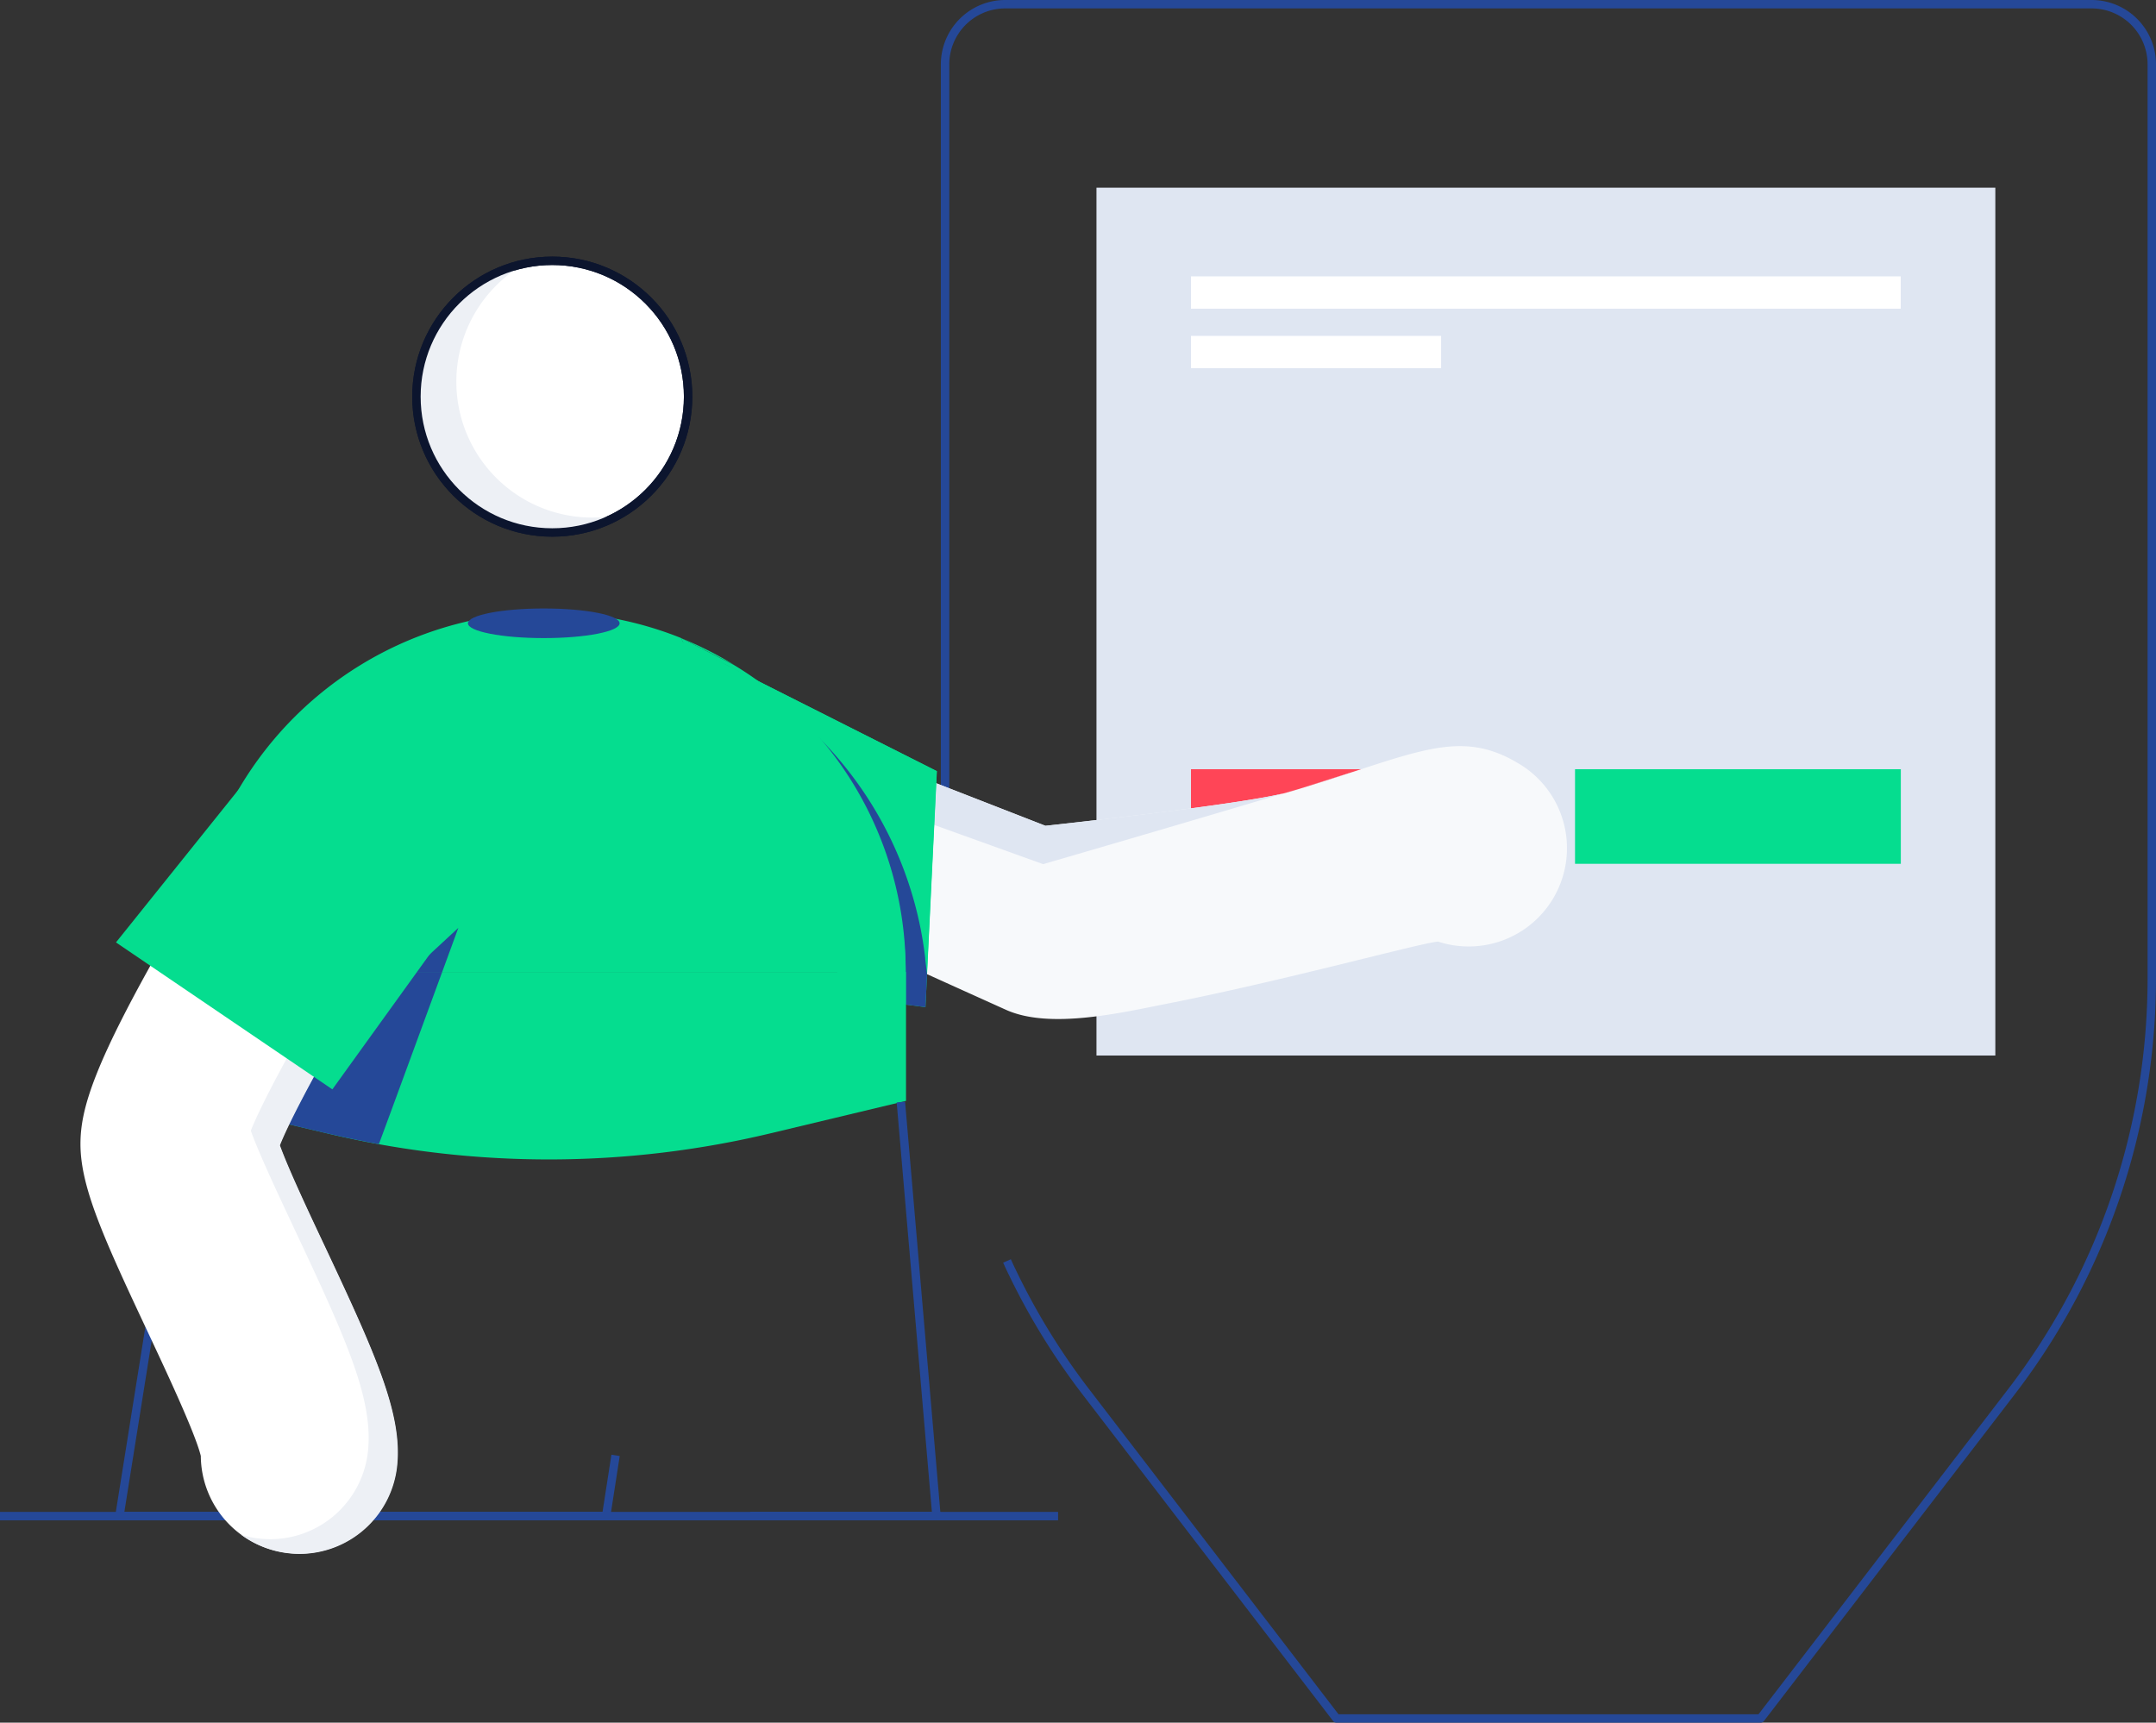 <svg xmlns="http://www.w3.org/2000/svg" viewBox="0 0 256.17 204.69"><rect x="0" y="0" width="256.17" height="204.69" fill="#333333" stroke="none"/><title>Asset 14</title><g id="Layer_2" data-name="Layer 2"><g id="Layer_1-2" data-name="Layer 1"><rect x="130.28" y="22.3" width="106.8" height="103.12" fill="#dfe6f2"/><path d="M112.29,108.05V7.65A7.15,7.15,0,0,1,119.44.5H248.52a7.15,7.15,0,0,1,7.15,7.15V116.23A80.66,80.66,0,0,1,239,165.36l-29.81,38.83h-50.4L129,165.36a80.87,80.87,0,0,1-8.57-13.87c-.27-.55-.53-1.1-.78-1.66" fill="none" stroke="#254898" stroke-linejoin="round"/><rect x="141.51" y="91.4" width="38.71" height="11.24" fill="#ff4557"/><rect x="187.14" y="91.4" width="38.71" height="11.24" fill="#05dd8f"/><path d="M138.92,119.21c-5.63,1.11-14.15,3.14-19.39.78C106,113.89,80,102.13,79.42,101.25c-2.83-3.11-1.2-10.33.33-14.55,2.2-6.06,31,6.18,31,6.18l13.47,5.25s24-2.59,28.84-4c14.66-4.31,19.94-7.84,27.27-3.47a11.68,11.68,0,0,1-9.47,21.22C168.56,112.1,152.79,116.47,138.92,119.21Z" fill="#f7f9fb"/><path d="M153.06,94.12c-4.86,1.42-28.84,4-28.84,4l-13.47-5.25S82,80.64,79.75,86.7c-1.07,3-2.19,7.4-1.79,10.86a34.36,34.36,0,0,1,1.37-6.5c1.93-6.15,29,6,29,6l15.61,5.62s32.15-9.34,36.94-11" fill="#dfe6f2"/><polyline points="79.96 75.82 111.32 91.63 109.96 119.67 100.95 118.51" fill="#05dd8f"/><path d="M80,75.82h0l.08,0Z" fill="#05dd8f"/><path d="M106.65,115.49v-.17A42.46,42.46,0,0,0,91.22,82.53,44.6,44.6,0,0,0,80.55,77L101,118.51l5.7.74v-3.76Z" fill="#05dd8f"/><path d="M109.91,113.79c0,.06,0,.12,0,.17h0l.22,1.82,1.17-24.15L86.26,79a42.4,42.4,0,0,1,5,3.53A44.44,44.44,0,0,1,109.91,113.79Z" fill="#05dd8f"/><path d="M109.93,114s0-.11,0-.17A44.44,44.44,0,0,0,91.22,82.53a42.46,42.46,0,0,1,15.43,32.79v.17h0v3.76l3.31.42.19-3.89-.22-1.82Z" fill="#254898"/><path d="M80,75.86,86.26,79A42.14,42.14,0,0,0,80,75.86Z" fill="#05dd8f"/><path d="M91.22,82.53a42.4,42.4,0,0,0-5-3.53L80,75.86l-.08,0L80.55,77A44.6,44.6,0,0,1,91.22,82.53Z" fill="#05dd8f"/><line y1="180.15" x2="125.72" y2="180.15" fill="none" stroke="#254898" stroke-linejoin="round"/><rect x="141.51" y="32.84" width="84.33" height="3.84" fill="#fff"/><rect x="141.51" y="39.91" width="29.72" height="3.84" fill="#fff"/><circle cx="65.62" cy="47.13" r="16.14" fill="#fff" stroke="#0c152e" stroke-linejoin="round"/><path d="M39.21,134.75a113.46,113.46,0,0,0,52.44-.11l16-3.83V115.49H22.51v15.32Z" fill="#05dd8f"/><path d="M22.51,131.93V151.3H34.17A44.27,44.27,0,0,1,22.51,131.93Z" fill="#05dd8f"/><polygon points="48.8 115.49 22.51 115.49 22.51 130.81 33.23 133.34 35.2 128.08 48.8 115.49" fill="#101c3d"/><polyline points="22.67 127.01 14.19 180.15 72.02 180.15 73.14 172.93" fill="none" stroke="#254898" stroke-linejoin="round"/><path d="M107.61,115.49v-.17a42.56,42.56,0,0,0-85.11,0c0,.06,0,.11,0,.17Z" fill="#05dd8f"/><path d="M107.61,119.25l-5.7-.74L81.5,77a44.59,44.59,0,0,0-58.81,34.34c-.12,1.3-.19,2.62-.19,4,0,.06,0,.11,0,.17v10.16l4,34h81.08Z" fill="none"/><path d="M80.92,75.82h0l.08,0Z" fill="#05dd8f"/><path d="M107.61,115.49v-.17A42.46,42.46,0,0,0,92.18,82.53,44.48,44.48,0,0,0,81.5,77l20.41,41.49,5.7.74v-3.76Z" fill="#05dd8f"/><line x1="89.14" y1="180.15" x2="111.27" y2="180.15" fill="none" stroke="#254898" stroke-linejoin="round"/><path d="M22.5,115.32c0-1.34.07-2.66.19-4a44.84,44.84,0,0,0-.35,12.91,1.1,1.1,0,0,1,0,.18l.15,1.2V115.49C22.51,115.43,22.5,115.38,22.5,115.32Z" fill="#254898"/><polygon points="22.51 159.65 26.53 159.65 22.51 125.65 22.51 159.65" fill="#05dd8f"/><path d="M61.36,74.77A44.19,44.19,0,0,1,81.5,77l-.58-1.19a42.57,42.57,0,0,0-58.23,35.53A44.58,44.58,0,0,1,61.36,74.77Z" fill="#05dd8f"/><path d="M81,75.86,87.22,79A42.14,42.14,0,0,0,81,75.86Z" fill="#05dd8f"/><path d="M92.18,82.53a42.4,42.4,0,0,0-5-3.53L81,75.86l-.08,0L81.5,77A44.48,44.48,0,0,1,92.18,82.53Z" fill="#05dd8f"/><path d="M62.39,31.31A16.15,16.15,0,0,0,73.57,61.18,16.14,16.14,0,1,1,62.39,31.31Z" fill="#edf0f5"/><ellipse cx="64.61" cy="74.06" rx="9.01" ry="1.76" fill="#254898"/><circle cx="65.62" cy="47.13" r="16.14" fill="none" stroke="#0c152e" stroke-linejoin="round"/><line x1="111.27" y1="180.15" x2="107.04" y2="130.95" fill="none" stroke="#254898" stroke-linejoin="round"/><polygon points="54.46 110.25 48.8 115.49 52.54 115.49 54.46 110.25" fill="#254898"/><path d="M52.54,115.49H48.8L35.2,128.08l-2,5.26,6,1.41q2.9.67,5.82,1.2l1.59-4.31Z" fill="#254898"/><path d="M35.56,184.61a11.07,11.07,0,0,1-1.15-.06A11.69,11.69,0,0,1,23.86,173c-.67-2.76-4.26-10.37-6.43-15-5.17-11-7.87-17-7.87-22.07,0-4.27,1.69-9.69,10.31-24.73,4.45-7.78,8.83-14.71,9-15a11.68,11.68,0,1,1,19.74,12.5c-6.23,9.84-13.39,22.35-15.4,27.37,1,2.83,3.56,8.21,5.34,12,6.06,12.88,9.2,19.89,8.6,26A11.68,11.68,0,0,1,35.56,184.61Z" fill="#fff"/><path d="M45,92.6a11.41,11.41,0,0,0-2.81-1.28,11.66,11.66,0,0,1,3,15.65c-6.23,9.84-13.39,22.35-15.39,27.38,1,2.83,3.56,8.21,5.33,12,6.06,12.88,9.2,19.89,8.6,26a11.68,11.68,0,0,1-11.61,10.54,11.22,11.22,0,0,1-1.15-.06,11.57,11.57,0,0,1-2.3-.46,11.63,11.63,0,0,0,5.77,2.21,11.07,11.07,0,0,0,1.15.06,11.68,11.68,0,0,0,11.61-10.55c.6-6.1-2.54-13.11-8.6-26-1.78-3.77-4.31-9.15-5.34-12,2-5,9.17-17.53,15.4-27.37A11.68,11.68,0,0,0,45,92.6Z" fill="#edf0f5"/><polyline points="35.55 84.84 13.78 111.98 39.49 129.44 60.72 99.98" fill="#05dd8f"/></g></g></svg>